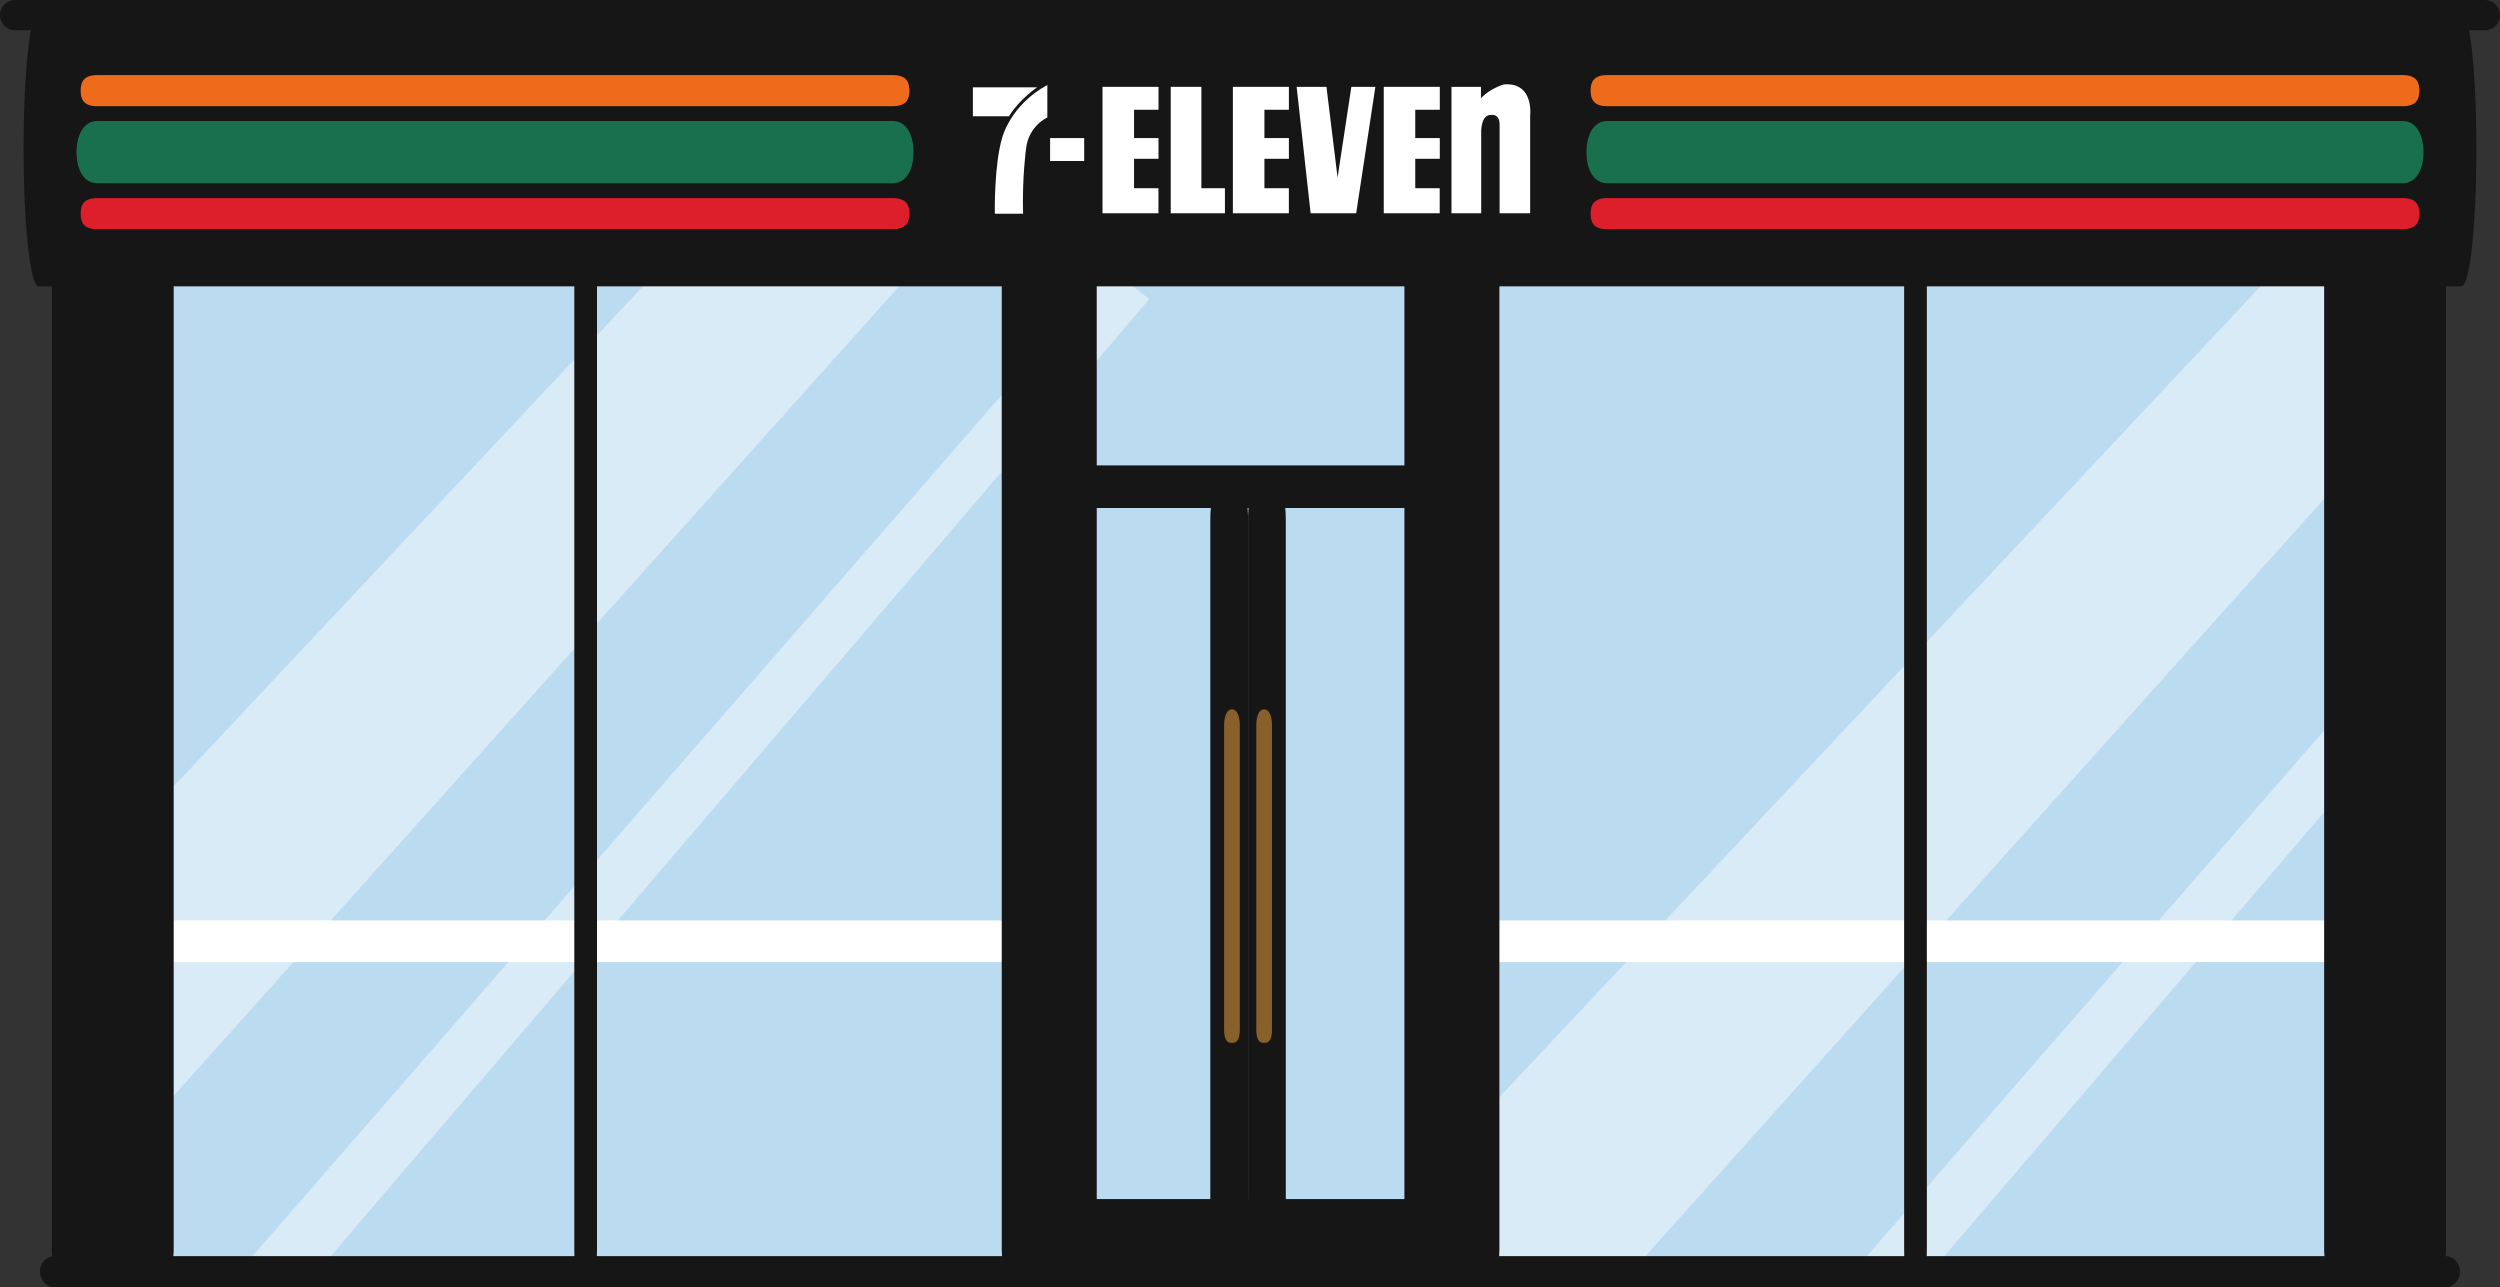 <?xml version="1.0" encoding="utf-8"?>
<!-- Generator: Adobe Illustrator 16.0.0, SVG Export Plug-In . SVG Version: 6.00 Build 0)  -->
<!DOCTYPE svg PUBLIC "-//W3C//DTD SVG 1.1//EN" "http://www.w3.org/Graphics/SVG/1.1/DTD/svg11.dtd">
<svg version="1.1" id="레이어_1" xmlns="http://www.w3.org/2000/svg" xmlns:xlink="http://www.w3.org/1999/xlink" x="0px"
	 y="0px" width="726.4px" height="374.003px" viewBox="0 0 726.4 374.003" style="enable-background:new 0 0 726.4 374.003;"
	 xml:space="preserve">
<rect x="0" y="0" width="726.4" height="374.003" fill="#333333" stroke="none"/>
<style type="text/css">
<![CDATA[
	.st0{fill:#161616;}
	.st1{fill:#19704E;}
	.st2{fill:#89602B;}
	.st3{fill:#ED6B1B;}
	.st4{fill:#BBDBF0;}
	.st5{fill:#FFFFFF;}
	.st6{fill:#DD1F2C;}
	.st7{clip-path:url(#SVGID_2_);fill:#D8EBF6;}
]]>
</style>
<rect x="28.291" y="53.253" class="st4" width="654.162" height="314.112"/>
<g>
	<defs>
		<rect id="SVGID_1_" x="28.291" y="53.253" width="654.162" height="314.112"/>
	</defs>
	<clipPath id="SVGID_2_">
		<use xlink:href="#SVGID_1_"  style="overflow:visible;"/>
	</clipPath>
	<polygon class="st7" points="238.753,27.882 -96.24,384.735 -61.97,401.117 -37.064,416.042 284.351,57.421 270.739,47.05 	"/>
	<polygon class="st7" points="322.813,78.257 6.329,442.048 22.09,451.494 22.09,451.494 333.968,86.902 333.968,86.902 	"/>
	<polygon class="st7" points="695.89,41.577 360.896,398.431 395.167,414.812 420.071,429.737 741.486,71.115 727.875,60.744 	"/>
	<polygon class="st7" points="779.948,91.951 463.465,455.742 479.227,465.188 479.227,465.188 791.104,100.597 791.104,100.597 	
		"/>
</g>
<path class="st0" d="M726.4,4.4c0,2.431-1.971,4.4-4.401,4.4H4.4C1.97,8.801,0,6.831,0,4.4l0,0C0,1.97,1.97,0,4.4,0h717.599
	C724.43,0,726.4,1.97,726.4,4.4L726.4,4.4z"/>
<path class="st0" d="M714.801,369.491c0,2.493-1.907,4.512-4.26,4.512H15.861c-2.354,0-4.261-2.019-4.261-4.512l0,0
	c0-2.49,1.907-4.512,4.261-4.512h694.68C712.894,364.979,714.801,367.001,714.801,369.491L714.801,369.491z"/>
<path class="st0" d="M719.548,43.191c0,22.108-1.932,40.008-4.316,40.008H11.17c-2.385,0-4.318-17.899-4.318-40.008l0,0
	C6.852,21.1,8.785,3.2,11.17,3.2h704.062C717.616,3.2,719.548,21.1,719.548,43.191L719.548,43.191z"/>
<path class="st0" d="M431.034,357.881c0,5.236-1.652,9.484-3.688,9.484H309.922c-2.037,0-3.688-4.248-3.688-9.484l0,0
	c0-5.238,1.651-9.481,3.688-9.481h117.424C429.382,348.399,431.034,352.643,431.034,357.881L431.034,357.881z"/>
<path class="st0" d="M362.635,363.583c0,7.962-2.457,6.473-5.484,6.473l0,0c-3.028,0-5.483,1.489-5.483-6.473V151.014
	c0-7.96,2.455-14.414,5.483-14.414l0,0c3.027,0,5.484,6.454,5.484,14.414V363.583z"/>
<path class="st0" d="M373.601,363.583c0,7.962-2.455,6.473-5.483,6.473l0,0c-3.029,0-5.482,1.489-5.482-6.473V151.014
	c0-7.96,2.453-14.414,5.482-14.414l0,0c3.028,0,5.483,6.454,5.483,14.414V363.583z"/>
<path class="st2" d="M360.234,299.14c0,3.306-1.02,3.887-2.278,3.887l0,0c-1.256,0-2.275-0.581-2.275-3.887v-88.262
	c0-3.305,1.02-4.785,2.275-4.785l0,0c1.259,0,2.278,1.48,2.278,4.785V299.14z"/>
<path class="st2" d="M369.588,299.14c0,3.306-1.02,3.887-2.277,3.887l0,0c-1.257,0-2.276-0.581-2.276-3.887v-88.262
	c0-3.305,1.02-4.785,2.276-4.785l0,0c1.258,0,2.277,1.48,2.277,4.785V299.14z"/>
<path class="st5" d="M309.667,273.499c0,3.336-3.7,6.042-8.263,6.042H38.329c-4.563,0-8.263-2.706-8.263-6.042l0,0
	c0-3.336,3.699-6.041,8.263-6.041h263.075C305.967,267.458,309.667,270.163,309.667,273.499L309.667,273.499z"/>
<path class="st5" d="M695.467,273.499c0,3.336-3.699,6.042-8.263,6.042H424.13c-4.563,0-8.263-2.706-8.263-6.042l0,0
	c0-3.336,3.699-6.041,8.263-6.041h263.074C691.768,267.458,695.467,270.163,695.467,273.499L695.467,273.499z"/>
<path class="st0" d="M50.467,363.001c0,10.823-7.924,8.799-17.7,8.799l0,0c-9.775,0-17.7,2.024-17.7-8.799V73.998
	c0-10.823,7.925-19.599,17.7-19.599l0,0c9.776,0,17.7,8.775,17.7,19.599V363.001z"/>
<path class="st0" d="M710.703,363.001c0,10.823-7.924,8.799-17.699,8.799l0,0c-9.776,0-17.7,2.024-17.7-8.799V73.998
	c0-10.823,7.924-19.599,17.7-19.599l0,0c9.775,0,17.699,8.775,17.699,19.599V363.001z"/>
<path class="st0" d="M173.467,363.001c0,10.823-1.478,8.799-3.3,8.799l0,0c-1.822,0-3.3,2.024-3.3-8.799V73.998
	c0-10.823,1.478-19.599,3.3-19.599l0,0c1.822,0,3.3,8.775,3.3,19.599V363.001z"/>
<path class="st0" d="M559.867,363.001c0,10.823-1.479,8.799-3.301,8.799l0,0c-1.822,0-3.3,2.024-3.3-8.799V73.998
	c0-10.823,1.478-19.599,3.3-19.599l0,0c1.822,0,3.301,8.775,3.301,19.599V363.001z"/>
<path class="st0" d="M318.667,363.001c0,10.823-6.178,8.799-13.8,8.799l0,0c-7.622,0-13.801,2.024-13.801-8.799V73.998
	c0-10.823,6.179-19.599,13.801-19.599l0,0c7.622,0,13.8,8.775,13.8,19.599V363.001z"/>
<path class="st0" d="M435.667,363.001c0,10.823-6.177,8.799-13.8,8.799l0,0c-7.622,0-13.801,2.024-13.801-8.799V73.998
	c0-10.823,6.179-19.599,13.801-19.599l0,0c7.623,0,13.8,8.775,13.8,19.599V363.001z"/>
<path class="st1" d="M265.434,44.209c0,4.995-2.05,9.044-6.058,9.044H28.291c-4.008,0-6.058-4.049-6.058-9.044l0,0
	c0-4.995,2.05-9.045,6.058-9.045h231.085C263.384,35.164,265.434,39.214,265.434,44.209L265.434,44.209z"/>
<path class="st0" d="M425.034,141.418c0,3.42-1.652,6.194-3.688,6.194H303.922c-2.037,0-3.688-2.774-3.688-6.194l0,0
	c0-3.422,1.651-6.193,3.688-6.193h117.424C423.382,135.225,425.034,137.996,425.034,141.418L425.034,141.418z"/>
<path class="st3" d="M264.233,26.34c0,2.496-0.85,4.522-4.857,4.522H28.291c-4.008,0-4.857-2.026-4.857-4.522l0,0
	c0-2.498,0.85-4.522,4.857-4.522h231.085C263.384,21.817,264.233,23.842,264.233,26.34L264.233,26.34z"/>
<path class="st6" d="M264.233,62.077c0,2.496-0.85,4.522-4.857,4.522H28.291c-4.008,0-4.857-2.026-4.857-4.522l0,0
	c0-2.498,0.85-4.521,4.857-4.521h231.085C263.384,57.556,264.233,59.579,264.233,62.077L264.233,62.077z"/>
<path class="st1" d="M704.167,44.209c0,4.995-2.05,9.044-6.058,9.044H467.023c-4.008,0-6.057-4.049-6.057-9.044l0,0
	c0-4.995,2.049-9.045,6.057-9.045h231.086C702.117,35.164,704.167,39.214,704.167,44.209L704.167,44.209z"/>
<path class="st3" d="M702.967,26.34c0,2.496-0.85,4.522-4.857,4.522H467.023c-4.008,0-4.857-2.026-4.857-4.522l0,0
	c0-2.498,0.85-4.522,4.857-4.522h231.086C702.117,21.817,702.967,23.842,702.967,26.34L702.967,26.34z"/>
<path class="st6" d="M702.967,62.077c0,2.496-0.85,4.522-4.857,4.522H467.023c-4.008,0-4.857-2.026-4.857-4.522l0,0
	c0-2.498,0.85-4.521,4.857-4.521h231.086C702.117,57.556,702.967,59.579,702.967,62.077L702.967,62.077z"/>
<g>
	<path class="st5" d="M293.021,33.788h-10.34v-8.421h18.537h0.143c0,0-5.141,3.425-8.189,8.421H293.021z"/>
	<path class="st5" d="M304.314,24.694v9.443c0,0-5.482,2.381-6.191,9.15c0,0-1.146,8.198-0.861,18.82h-8.199
		c0,0-0.284-14.19,2.187-22.269C291.259,39.851,293.645,30.466,304.314,24.694z"/>
	<rect x="305.119" y="40.122" class="st5" width="9.904" height="6.655"/>
	<polygon class="st5" points="320.344,25.236 320.344,61.966 336.601,61.966 336.601,54.69 329.509,54.69 329.509,46.139 
		336.618,46.139 336.618,40.122 329.509,40.122 329.509,31.89 336.618,31.89 336.618,25.236 	"/>
	<polygon class="st5" points="358.226,25.236 358.226,61.966 374.491,61.966 374.491,54.69 367.39,54.69 367.39,46.139 
		374.501,46.139 374.501,40.122 367.39,40.122 367.39,31.89 374.501,31.89 374.501,25.236 	"/>
	<polygon class="st5" points="402.063,25.236 402.063,61.966 418.317,61.966 418.317,54.69 411.217,54.69 411.217,46.139 
		418.346,46.139 418.346,40.122 411.217,40.122 411.217,31.89 418.346,31.89 418.346,25.236 	"/>
	<polygon class="st5" points="340.17,25.236 340.17,61.966 355.915,61.966 355.915,54.69 349.07,54.69 349.07,25.236 	"/>
	<polygon class="st5" points="376.754,25.236 380.814,61.966 394.053,61.966 399.628,25.236 392.65,25.236 388.646,51.593 
		385.417,25.236 	"/>
	<path class="st5" d="M444.602,61.966V33.67c0,0,1.229-9.846-7.633-9.14c0,0-4.194,1.188-6.664,4.053v-3.347h-8.56v36.729h8.634
		v-23.67c0,0-0.083-4.499,2.388-4.861c2.479-0.357,3.059,1.178,2.962,3.318v25.213H444.602z"/>
</g>
</svg>

